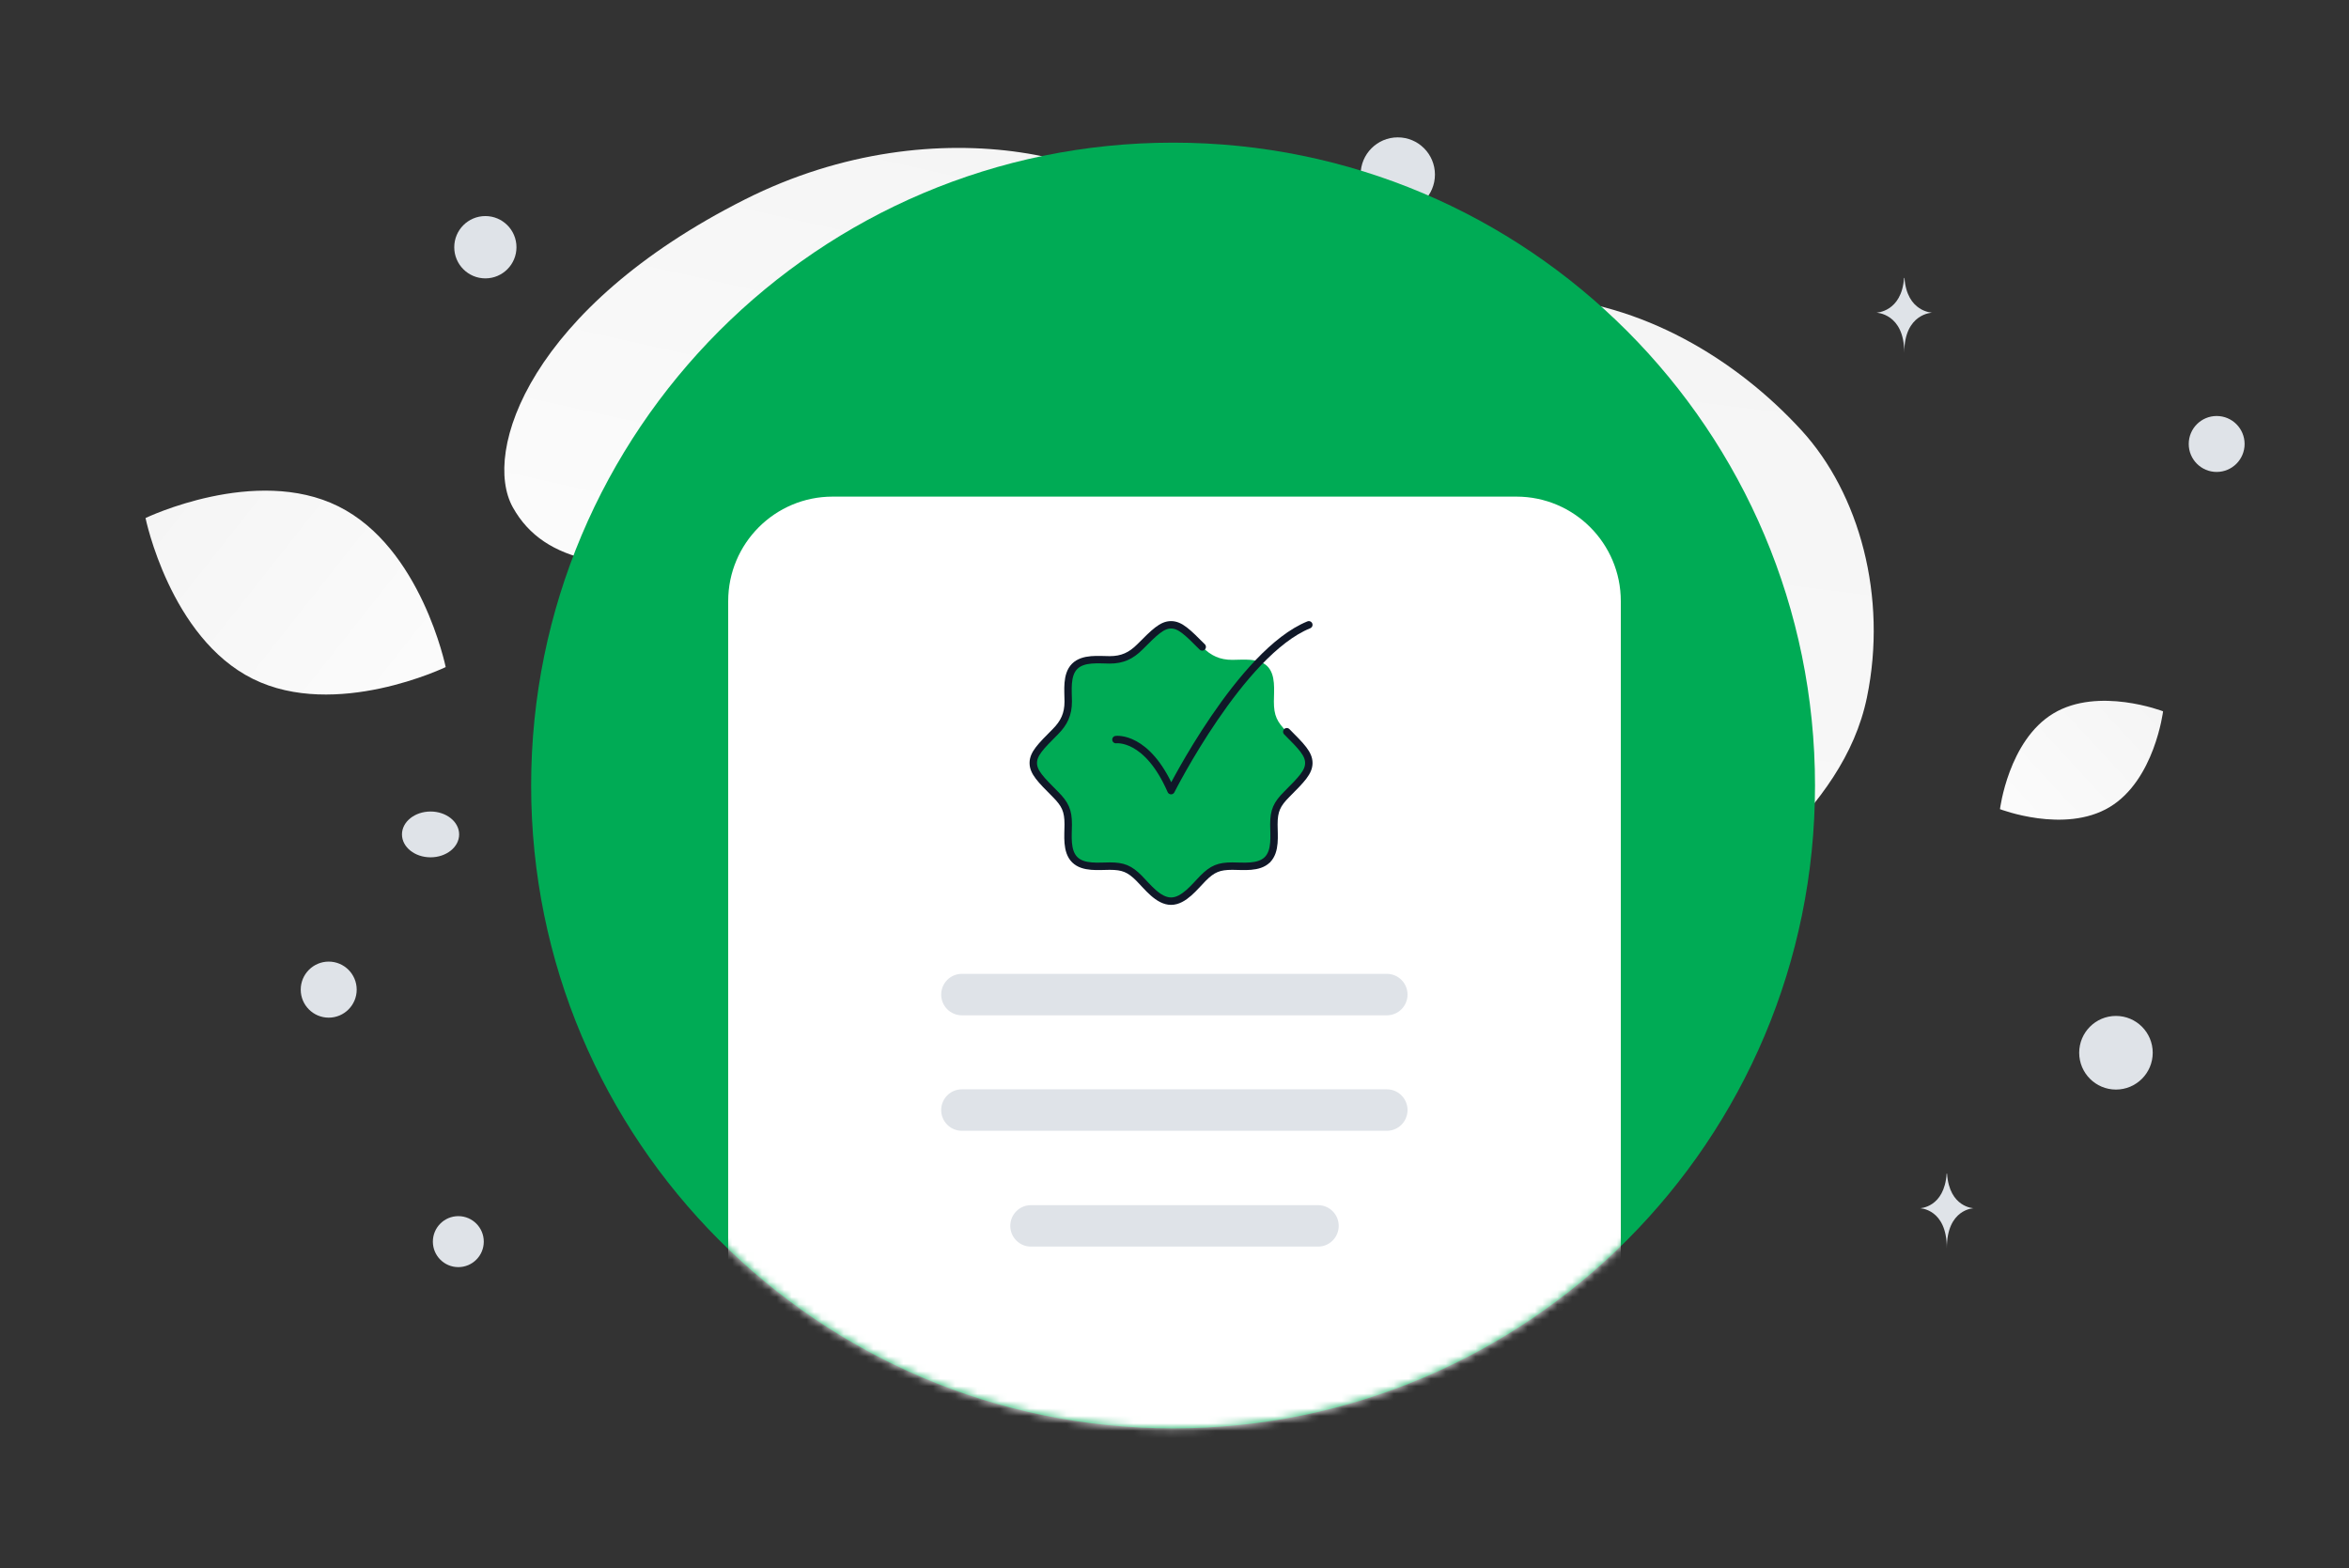<svg width="316" height="211" viewBox="0 0 316 211" fill="none" xmlns="http://www.w3.org/2000/svg">
<rect x="0" y="0" width="316" height="211" fill="#333333" stroke="none"/>
<g clip-path="url(#clip0_24924_35597)">
<path d="M78.223 130.479C79.13 153.547 128.305 196.002 181.905 173.536C206.833 163.087 203.408 149.956 221.289 130.545C231.947 118.976 247.929 109.482 251.153 93.819C253.94 80.299 250.151 66.405 242.324 57.872C224.719 38.682 191.762 27.507 163.649 62.994C135.534 98.482 75.888 70.985 78.223 130.479Z" fill="url(#paint0_linear_24924_35597)"/>
<path d="M68.999 68.276C73.299 75.962 82.717 77.019 97.805 75.558C109.152 74.457 119.5 73.606 130.848 67.409C138.791 63.074 145.078 57.21 149.667 51.515C154.64 45.344 161.581 38.303 158.179 31.306C153.502 21.696 126.461 13.602 100.203 26.838C71.359 41.383 64.792 60.763 68.999 68.276Z" fill="url(#paint1_linear_24924_35597)"/>
<path d="M34.013 91.335C45.161 96.873 59.957 89.751 59.957 89.751C59.957 89.751 56.669 73.653 45.515 68.122C34.367 62.584 19.577 69.697 19.577 69.697C19.577 69.697 22.865 85.796 34.013 91.335Z" fill="url(#paint2_linear_24924_35597)"/>
<path d="M283.795 108.59C277.738 112.226 269.048 108.865 269.048 108.865C269.048 108.865 270.185 99.61 276.245 95.978C282.302 92.343 290.988 95.7 290.988 95.7C290.988 95.7 289.851 104.954 283.795 108.59Z" fill="url(#paint3_linear_24924_35597)"/>
<path d="M61.656 170.481C63.547 170.481 65.08 168.946 65.08 167.052C65.08 165.157 63.547 163.622 61.656 163.622C59.765 163.622 58.232 165.157 58.232 167.052C58.232 168.946 59.765 170.481 61.656 170.481Z" fill="#DFE3E8"/>
<path d="M284.65 146.592C287.381 146.592 289.596 144.374 289.596 141.638C289.596 138.902 287.381 136.685 284.65 136.685C281.918 136.685 279.704 138.902 279.704 141.638C279.704 144.374 281.918 146.592 284.65 146.592Z" fill="#DFE3E8"/>
<path d="M44.221 136.917C46.299 136.917 47.984 135.229 47.984 133.147C47.984 131.065 46.299 129.377 44.221 129.377C42.142 129.377 40.456 131.065 40.456 133.147C40.456 135.229 42.142 136.917 44.221 136.917Z" fill="#DFE3E8"/>
<path d="M65.293 37.453C67.605 37.453 69.478 35.577 69.478 33.262C69.478 30.947 67.605 29.07 65.293 29.07C62.982 29.07 61.108 30.947 61.108 33.262C61.108 35.577 62.982 37.453 65.293 37.453Z" fill="#DFE3E8"/>
<path d="M294.44 59.733C294.44 61.811 296.122 63.496 298.198 63.496C300.273 63.496 301.956 61.811 301.956 59.733C301.956 57.654 300.273 55.969 298.198 55.969C296.122 55.969 294.44 57.654 294.44 59.733Z" fill="#DFE3E8"/>
<path d="M188.037 28.495C190.798 28.495 193.036 26.254 193.036 23.488C193.036 20.723 190.798 18.481 188.037 18.481C185.276 18.481 183.038 20.723 183.038 23.488C183.038 26.254 185.276 28.495 188.037 28.495Z" fill="#DFE3E8"/>
<path d="M57.92 115.345C60.044 115.345 61.766 113.966 61.766 112.264C61.766 110.562 60.044 109.183 57.92 109.183C55.797 109.183 54.075 110.562 54.075 112.264C54.075 113.966 55.797 115.345 57.92 115.345Z" fill="#DFE3E8"/>
<path d="M256.2 37.394H256.145C255.82 41.997 252.402 42.068 252.402 42.068C252.402 42.068 256.172 42.142 256.172 47.461C256.172 42.142 259.941 42.068 259.941 42.068C259.941 42.068 256.524 41.997 256.2 37.394ZM261.926 157.897H261.874C261.562 162.486 258.28 162.557 258.28 162.557C258.28 162.557 261.899 162.63 261.899 167.934C261.899 162.63 265.518 162.557 265.518 162.557C265.518 162.557 262.238 162.486 261.926 157.897Z" fill="#DFE3E8"/>
<path d="M157.808 192.179C205.502 192.179 244.165 153.454 244.165 105.686C244.165 57.917 205.502 19.192 157.808 19.192C110.115 19.192 71.452 57.917 71.452 105.686C71.452 153.454 110.115 192.179 157.808 192.179Z" fill="#00AB55"/>
<mask id="mask0_24924_35597" style="mask-type:alpha" maskUnits="userSpaceOnUse" x="71" y="19" width="174" height="174">
<path d="M157.808 192.179C205.502 192.179 244.165 153.454 244.165 105.686C244.165 57.917 205.502 19.192 157.808 19.192C110.115 19.192 71.452 57.917 71.452 105.686C71.452 153.454 110.115 192.179 157.808 192.179Z" fill="#666AF6"/>
</mask>
<g mask="url(#mask0_24924_35597)">
<path d="M203.996 66.816H112.004C104.248 66.816 97.96 73.114 97.96 80.883V180.053C97.96 187.822 104.248 194.12 112.004 194.12H203.996C211.752 194.12 218.04 187.822 218.04 180.053V80.883C218.04 73.114 211.752 66.816 203.996 66.816Z" fill="white"/>
<path fill-rule="evenodd" clip-rule="evenodd" d="M126.614 133.813C126.614 132.273 127.859 131.024 129.394 131.024H186.569C188.104 131.024 189.349 132.273 189.349 133.813C189.349 135.353 188.104 136.602 186.569 136.602H129.394C127.859 136.602 126.614 135.353 126.614 133.813ZM126.614 149.349C126.614 147.808 127.859 146.56 129.394 146.56H186.569C188.104 146.56 189.349 147.808 189.349 149.349C189.349 150.889 188.104 152.137 186.569 152.137H129.394C127.859 152.137 126.614 150.889 126.614 149.349ZM135.909 164.932C135.909 163.392 137.154 162.143 138.689 162.143H177.311C178.847 162.143 180.091 163.392 180.091 164.932C180.091 166.472 178.847 167.72 177.311 167.72H138.689C137.154 167.72 135.909 166.472 135.909 164.932Z" fill="#DFE3E8"/>
<path d="M153.345 87.037C152.159 88.226 150.984 88.778 149.293 88.778C147.817 88.778 145.717 88.491 144.563 89.658C143.419 90.816 143.704 92.914 143.704 94.385C143.704 96.081 143.153 97.26 141.967 98.449C139.991 100.431 139.003 101.422 139.003 102.654C139.003 103.885 139.991 104.876 141.967 106.859C143.296 108.191 143.704 109.051 143.704 110.923C143.704 112.403 143.417 114.51 144.581 115.667C145.735 116.815 147.826 116.529 149.293 116.529C151.093 116.529 151.96 116.882 153.245 118.171C154.339 119.269 155.806 121.244 157.537 121.244C159.267 121.244 160.734 119.269 161.828 118.171C163.113 116.882 163.98 116.529 165.78 116.529C167.247 116.529 169.339 116.815 170.493 115.667C171.656 114.51 171.37 112.403 171.37 110.923C171.37 109.052 171.778 108.191 173.106 106.859C175.082 104.876 176.07 103.885 176.07 102.654C176.07 101.422 175.082 100.431 173.106 98.449C171.778 97.116 171.37 96.256 171.37 94.385C171.37 92.904 171.656 90.798 170.493 89.641C169.339 88.493 167.247 88.778 165.78 88.778C164.089 88.778 162.914 88.226 161.729 87.037C159.753 85.055 158.764 84.064 157.537 84.064C156.309 84.064 155.321 85.055 153.345 87.037Z" fill="#00AB55"/>
<path d="M161.729 87.037C159.753 85.055 158.764 84.064 157.537 84.064C156.309 84.064 155.321 85.055 153.345 87.037C152.159 88.226 150.984 88.778 149.293 88.778C147.817 88.778 145.717 88.491 144.563 89.658C143.419 90.816 143.704 92.914 143.704 94.385C143.704 96.081 143.153 97.26 141.967 98.449C139.991 100.431 139.003 101.422 139.003 102.654C139.003 103.885 139.991 104.876 141.967 106.859C143.296 108.191 143.704 109.051 143.704 110.923C143.704 112.403 143.417 114.51 144.581 115.667C145.735 116.815 147.826 116.529 149.293 116.529C151.093 116.529 151.96 116.882 153.245 118.171C154.339 119.269 155.806 121.244 157.537 121.244C159.267 121.244 160.734 119.269 161.828 118.171C163.113 116.882 163.98 116.529 165.78 116.529C167.247 116.529 169.339 116.815 170.493 115.667M173.106 98.449C175.082 100.431 176.07 101.422 176.07 102.654C176.07 103.885 175.082 104.876 173.106 106.859C171.778 108.191 171.37 109.051 171.37 110.923C171.37 112.403 171.656 114.51 170.493 115.667M170.493 115.667H170.51" stroke="#101828" stroke-linecap="round" stroke-linejoin="round"/>
<path d="M150.123 99.508C150.123 99.508 154.293 98.936 157.537 106.372C157.537 106.372 166.912 87.781 176.07 84.064" stroke="#101828" stroke-linecap="round" stroke-linejoin="round"/>
</g>
</g>
<defs>
<linearGradient id="paint0_linear_24924_35597" x1="144.664" y1="263.015" x2="193.119" y2="-123.524" gradientUnits="userSpaceOnUse">
<stop stop-color="white"/>
<stop offset="1" stop-color="#EEEEEE"/>
</linearGradient>
<linearGradient id="paint1_linear_24924_35597" x1="97.968" y1="118.092" x2="136.412" y2="-54.386" gradientUnits="userSpaceOnUse">
<stop stop-color="white"/>
<stop offset="1" stop-color="#EEEEEE"/>
</linearGradient>
<linearGradient id="paint2_linear_24924_35597" x1="76.822" y1="108.611" x2="-15.237" y2="35.907" gradientUnits="userSpaceOnUse">
<stop stop-color="white"/>
<stop offset="1" stop-color="#EEEEEE"/>
</linearGradient>
<linearGradient id="paint3_linear_24924_35597" x1="260.357" y1="120.293" x2="309.163" y2="75.018" gradientUnits="userSpaceOnUse">
<stop stop-color="white"/>
<stop offset="1" stop-color="#EEEEEE"/>
</linearGradient>
<clipPath id="clip0_24924_35597">
<rect width="316" height="211" fill="white"/>
</clipPath>
</defs>
</svg>
